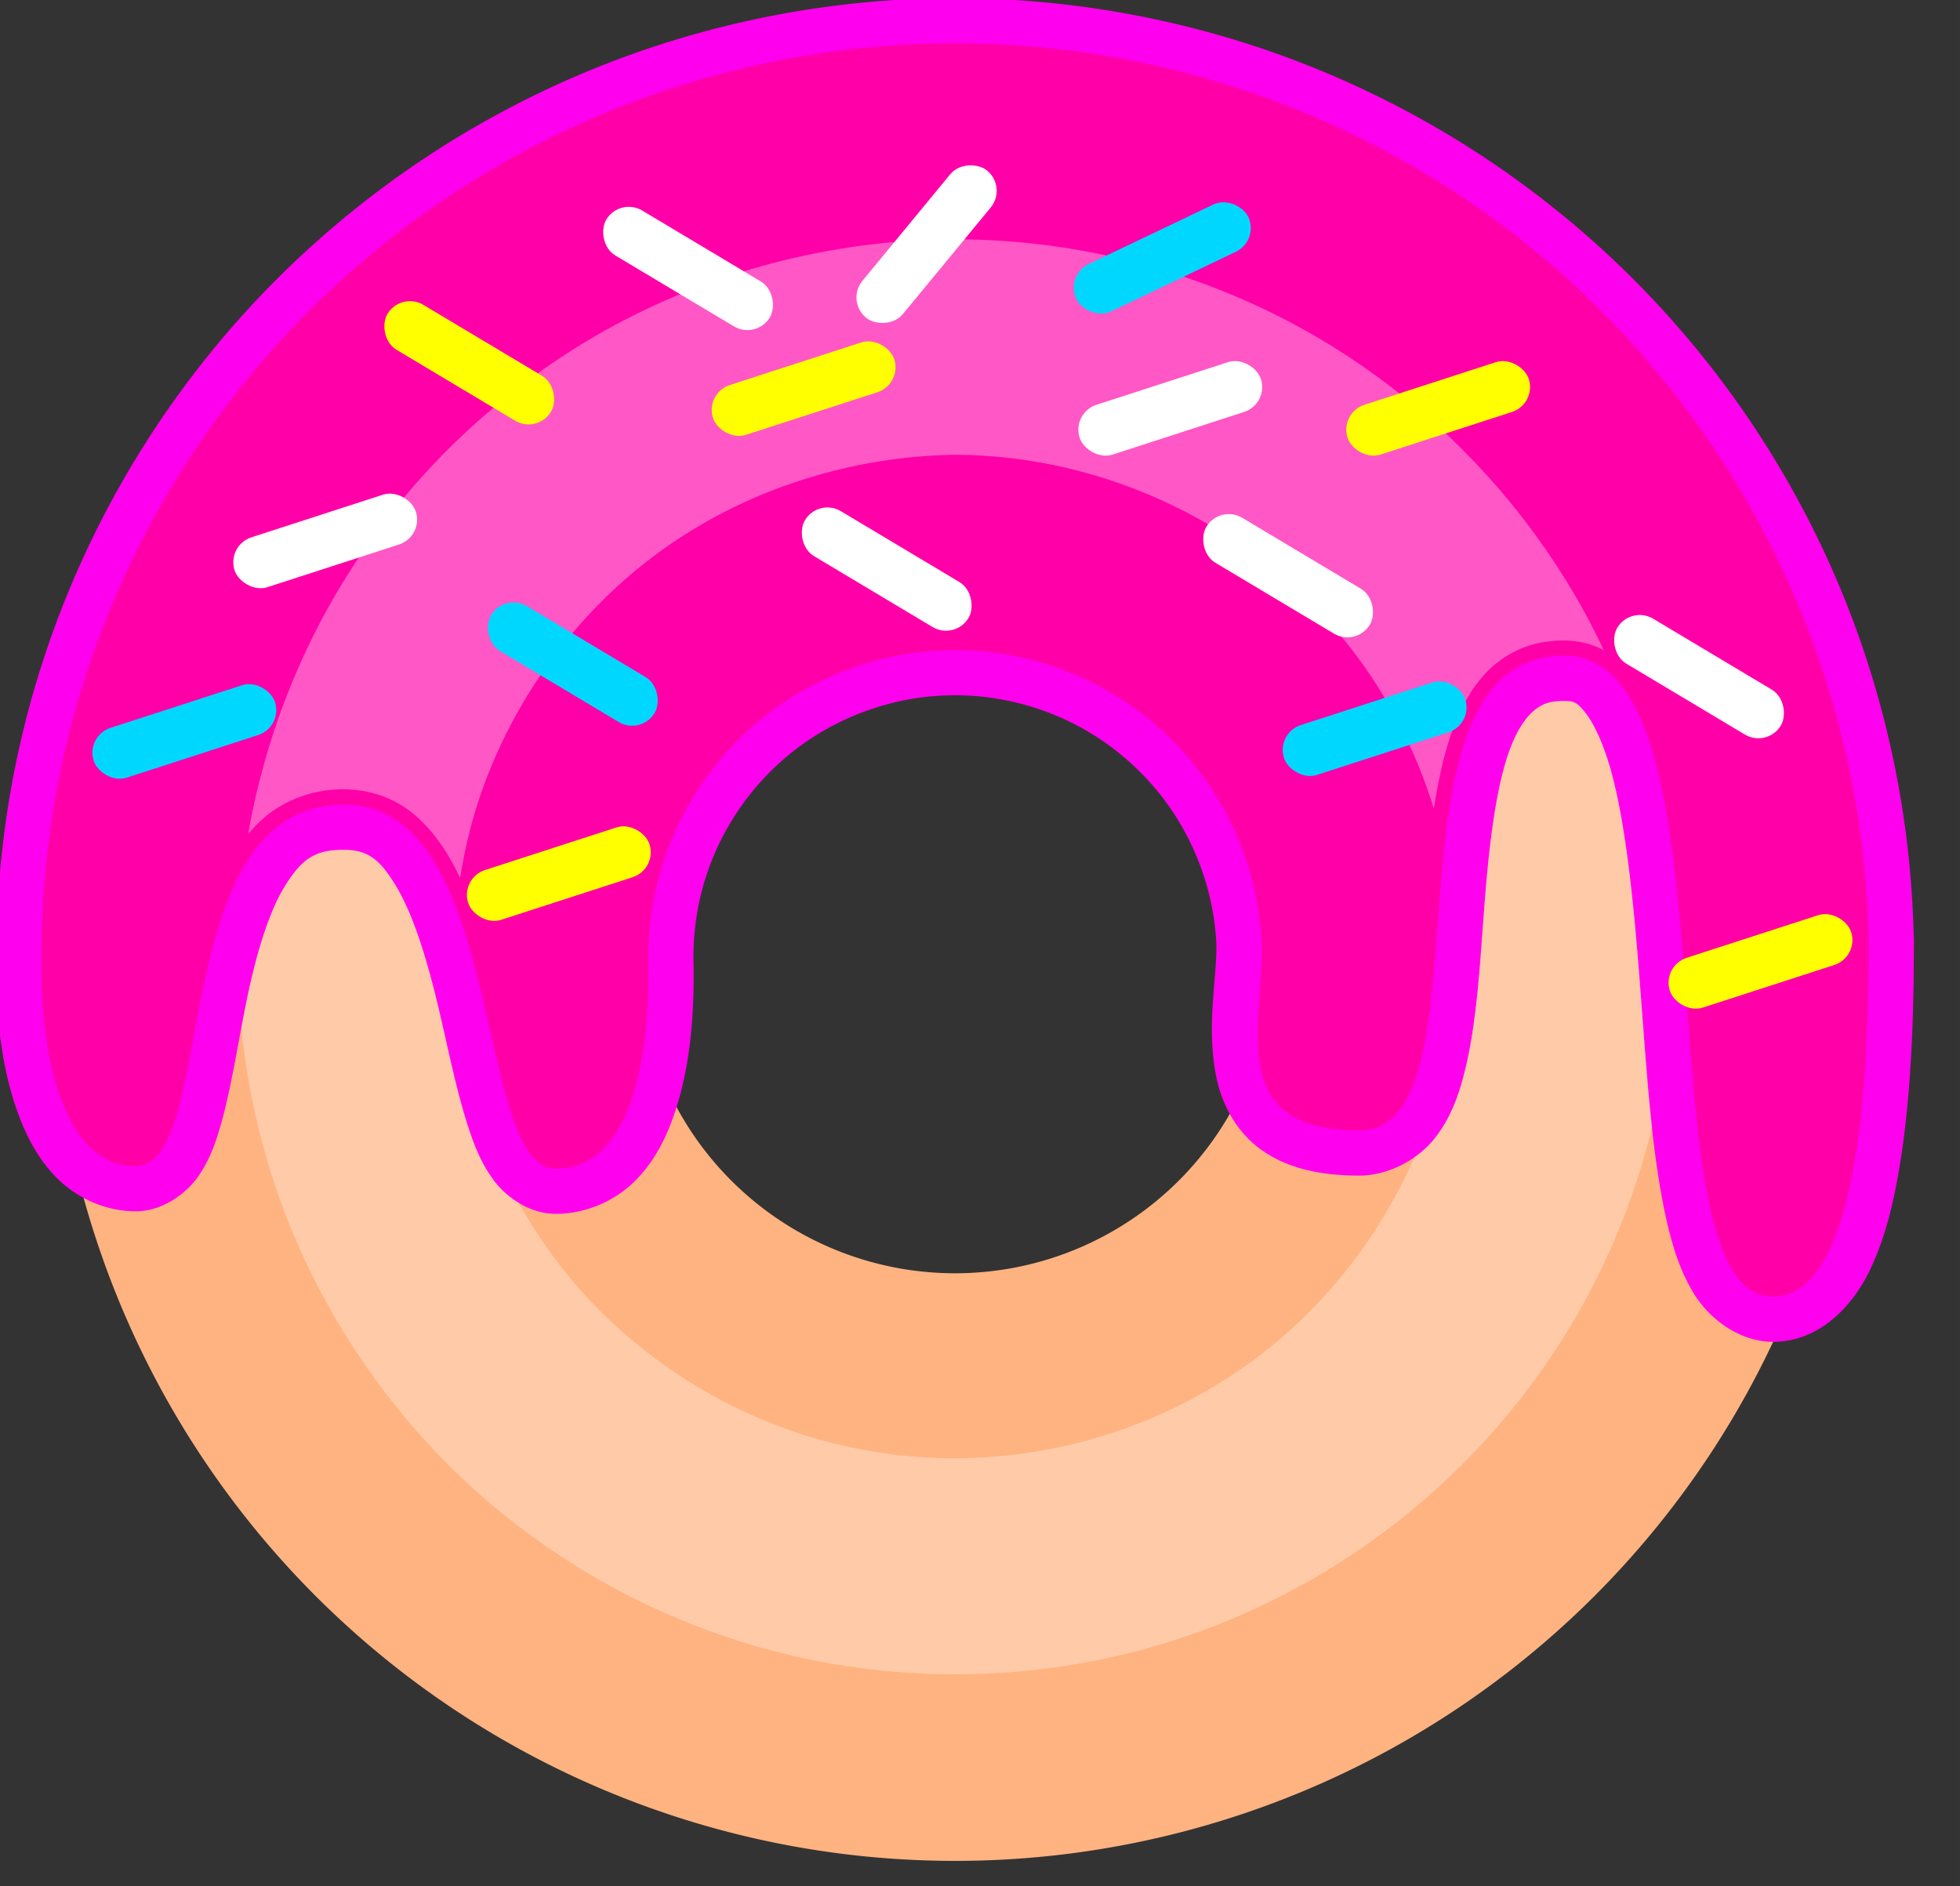 <?xml version="1.0" encoding="UTF-8" standalone="no"?>
<!-- Created with Inkscape (http://www.inkscape.org/) -->

<svg
   width="400"
   height="385"
   viewBox="0 0 105.833 101.865"
   version="1.1"
   id="svg5"
   inkscape:version="1.1.2 (b8e25be833, 2022-02-05)"
   sodipodi:docname="donut2.svg"
   xmlns:inkscape="http://www.inkscape.org/namespaces/inkscape"
   xmlns:sodipodi="http://sodipodi.sourceforge.net/DTD/sodipodi-0.dtd"
   xmlns="http://www.w3.org/2000/svg"
   xmlns:svg="http://www.w3.org/2000/svg">
  <rect x="0" y="0" width="105.833" height="101.865" fill="#333333" stroke="none"/>
  <sodipodi:namedview
     id="namedview7"
     pagecolor="#ffffff"
     bordercolor="#cccccc"
     borderopacity="1"
     inkscape:pageshadow="0"
     inkscape:pageopacity="0"
     inkscape:pagecheckerboard="0"
     inkscape:document-units="mm"
     showgrid="false"
     showguides="false"
     showborder="false"
     inkscape:zoom="0.38597735"
     inkscape:cx="66.066053"
     inkscape:cy="680.09172"
     inkscape:window-width="1920"
     inkscape:window-height="991"
     inkscape:window-x="-9"
     inkscape:window-y="-9"
     inkscape:window-maximized="1"
     inkscape:current-layer="layer1"
     fit-margin-top="0"
     fit-margin-left="0"
     fit-margin-right="0"
     fit-margin-bottom="0"
     units="px">
    <inkscape:grid
       type="xygrid"
       id="grid9"
       originx="697.081"
       originy="347.652" />
  </sodipodi:namedview>
  <defs
     id="defs2" />
  <g
     inkscape:label="Layer 1"
     inkscape:groupmode="layer"
     id="layer1"
     transform="translate(697.081,347.652)">
    <g
       id="g13177"
       transform="matrix(0.503,0,0,0.503,-346.653,-172.885)"
       inkscape:export-filename="C:\Users\letty\Documents\MITxPro\PacMen Exercise\donut2.png"
       inkscape:export-xdpi="96"
       inkscape:export-ydpi="96">
      <path
         id="path855"
         style="fill:#ffb380;fill-rule:evenodd;stroke-width:0.483"
         d="m -594.152,-341.774 a 97.061,97.061 0 0 0 -97.061,97.061 97.061,97.061 0 0 0 97.061,97.061 97.061,97.061 0 0 0 97.061,-97.061 97.061,97.061 0 0 0 -97.061,-97.061 z m 0,63.09 a 33.971,33.971 0 0 1 33.971,33.971 33.971,33.971 0 0 1 -33.971,33.971 33.971,33.971 0 0 1 -33.971,-33.971 33.971,33.971 0 0 1 33.971,-33.971 z" />
      <path
         id="path4877"
         style="color:#000000;fill:#ff00ee;fill-opacity:1;fill-rule:evenodd;stroke-width:0.103;stroke-linecap:round;stroke-linejoin:round;-inkscape-stroke:none"
         d="m -595.781,-347.639 c -15.808,0.252 -31.516,4.181 -45.568,11.448 -10e-4,5.1e-4 -0.002,10e-4 -0.003,0.002 -8.2e-4,4.1e-4 -0.002,8.3e-4 -0.002,10e-4 -13.467,6.946 -25.352,16.879 -34.553,28.929 -0.001,10e-4 -0.002,0.002 -0.003,0.003 v 6.1e-4 c -8.678,11.343 -14.961,24.483 -18.303,38.379 0,8.2e-4 3e-5,0.002 -10e-4,0.002 0,8.2e-4 2e-5,0.002 -10e-4,0.003 -1.976,8.181 -2.927,16.594 -2.862,24.999 -0.052,5.187 0.49,10.976 2.38,16.079 0.948,2.561 2.246,5.002 4.304,6.996 2.058,1.994 5.068,3.404 8.273,3.404 2.884,0 5.467,-1.919 6.749,-3.784 1.282,-1.864 1.927,-3.805 2.501,-5.889 1.149,-4.169 1.829,-9.03 2.823,-13.695 0.994,-4.665 2.342,-9.052 4.071,-11.741 1.73,-2.689 3.078,-3.755 6.355,-3.701 2.466,0.041 3.73,1.038 5.458,3.887 1.728,2.848 3.158,7.345 4.311,12.052 1.153,4.707 2.06,9.573 3.403,13.709 0.671,2.068 1.411,3.98 2.732,5.778 1.321,1.797 3.805,3.645 6.687,3.653 3.238,0.009 6.307,-1.38 8.394,-3.406 2.087,-2.026 3.366,-4.514 4.276,-7.109 1.821,-5.191 2.228,-11.062 2.133,-16.326 a 4.854,4.854 0 0 0 -8.2e-4,-0.035 c -0.036,-1.439 0.034,-2.871 0.218,-4.278 a 4.854,4.854 0 0 0 0.002,-0.017 c 0.495,-3.888 1.813,-7.663 3.84,-10.981 a 4.854,4.854 0 0 0 0.01,-0.016 c 1.973,-3.257 4.642,-6.129 7.731,-8.314 a 4.854,4.854 0 0 0 0.007,-0.005 c 4.292,-3.046 9.509,-4.874 14.718,-5.145 a 4.854,4.854 0 0 0 0.029,-0.002 c 0.489,-0.028 1.001,-0.041 1.533,-0.044 5.13,0.002 10.3,1.454 14.665,4.143 a 4.854,4.854 0 0 0 0.01,0.006 c 3.76,2.304 7.074,5.615 9.346,9.408 a 4.854,4.854 0 0 0 0.007,0.011 c 2.374,3.941 3.774,8.458 4.006,13.02 a 4.854,4.854 0 0 0 6.1e-4,0.013 c 0.003,0.059 0.01,0.13 0.013,0.185 3.1e-4,-9.2e-4 6.1e-4,-0.003 10e-4,-0.003 5e-5,0.004 -2e-4,0.008 -2e-4,0.012 0.003,0.054 0.007,0.11 0.013,0.179 -0.004,-0.021 -0.013,-0.056 -0.015,-0.073 0.02,3.701 -1.096,8.713 -0.018,14.073 0.551,2.739 2.026,5.798 4.791,7.795 2.764,1.997 6.304,2.802 10.535,2.802 3.26,0 6.422,-1.79 8.205,-4.099 1.783,-2.31 2.646,-4.921 3.288,-7.695 1.285,-5.547 1.547,-12.045 2.056,-18.344 0.509,-6.299 1.309,-12.365 2.828,-16.101 0.759,-1.868 1.635,-3.072 2.466,-3.736 0.831,-0.664 1.635,-1.018 3.352,-0.975 0.904,0.023 1.231,0.16 2.118,1.276 0.887,1.116 1.916,3.288 2.723,6.18 1.614,5.785 2.448,14.24 3.109,22.786 0.661,8.546 1.166,17.178 2.578,24.145 0.706,3.484 1.578,6.573 3.254,9.284 1.676,2.711 4.968,5.223 8.686,5.128 4.842,-0.123 8.269,-3.833 10.085,-7.515 1.816,-3.682 2.78,-7.959 3.455,-12.41 1.334,-8.79 1.335,-18.259 1.361,-22.702 -6.1e-4,-0.001 0.003,-0.044 0.003,-0.051 0.001,-0.066 0.002,-0.124 0.002,-0.182 8.2e-4,-0.116 0.011,0.065 -0.002,-0.377 -8.2e-4,-0.028 -8.2e-4,-0.056 -0.007,-0.156 -0.003,-0.047 -0.006,-0.112 -0.024,-0.267 -0.333,-14.649 -3.806,-29.198 -10.195,-42.399 -6.533,-13.553 -16.055,-25.626 -27.743,-35.115 -11.353,-9.239 -24.669,-16.019 -38.841,-19.721 -9.043,-2.371 -18.401,-3.505 -27.75,-3.361 a 4.854,4.854 0 0 0 -0.003,0 z" />
      <path
         id="path1050"
         style="fill:#ff00a8;fill-opacity:1;fill-rule:evenodd;stroke-width:0.483"
         d="m -595.703,-342.787 c -15.055,0.24 -30.046,3.991 -43.421,10.909 -12.828,6.615 -24.17,16.095 -32.929,27.568 -8.268,10.806 -14.261,23.344 -17.443,36.574 -1.884,7.801 -2.793,15.834 -2.728,23.859 -0.103,9.554 2.276,21.63 10.105,21.63 8.995,0 3.017,-39.132 22.58,-38.809 17.174,0.284 13.725,39.054 22.524,39.078 8.113,0.022 10.115,-12.107 9.937,-21.9 -0.042,-1.679 0.039,-3.361 0.258,-5.03 0.581,-4.565 2.122,-8.985 4.514,-12.898 2.32,-3.829 5.434,-7.183 9.08,-9.761 5.048,-3.583 11.116,-5.714 17.275,-6.034 0.6,-0.035 1.201,-0.05 1.802,-0.053 6.039,2.1e-4 12.069,1.69 17.222,4.864 4.431,2.715 8.28,6.555 10.974,11.053 2.783,4.619 4.422,9.895 4.696,15.278 0.046,0.859 0.045,-0.651 0.022,0.211 0.178,9.014 -3.972,20.164 10.452,20.164 14.918,0 0.874,-51.485 22.316,-50.949 18.98,0.475 7.393,69.177 22.223,68.799 10.13,-0.258 10.119,-29.209 10.173,-38.015 0.006,-0.809 0.005,0.754 -0.009,-0.054 -0.23,-14.164 -3.559,-28.273 -9.731,-41.026 -6.221,-12.908 -15.307,-24.429 -26.434,-33.461 -10.813,-8.801 -23.519,-15.269 -37.009,-18.794 -8.617,-2.26 -17.54,-3.341 -26.448,-3.204 z"
         sodipodi:nodetypes="cccccsssccccccccccssscccccc" />
      <path
         id="path10399"
         style="opacity:0.306;fill:#ffffff;fill-rule:evenodd;stroke-width:0.483"
         d="m -528.59,-272.181 c -1.717,-0.043 -2.521,0.311 -3.352,0.975 -0.831,0.664 -1.706,1.868 -2.466,3.736 -1.519,3.736 -2.319,9.802 -2.828,16.101 -0.509,6.299 -0.771,12.797 -2.056,18.344 -0.643,2.774 -1.506,5.385 -3.288,7.695 -0.607,0.787 -1.377,1.51 -2.253,2.126 -1.772,4.028 -4.013,7.853 -6.689,11.34 -3.764,4.912 -8.39,9.199 -13.626,12.525 -5.857,3.741 -12.466,6.303 -19.273,7.555 -6.749,1.243 -13.735,1.21 -20.468,-0.174 -11.368,-2.315 -21.961,-8.437 -29.639,-17.168 -2.482,-2.814 -4.633,-5.909 -6.472,-9.182 -1.127,-0.684 -2.064,-1.582 -2.716,-2.469 -1.321,-1.797 -2.061,-3.71 -2.732,-5.778 -1.343,-4.137 -2.249,-9.002 -3.403,-13.709 -1.153,-4.707 -2.583,-9.204 -4.311,-12.052 -1.728,-2.848 -2.993,-3.846 -5.458,-3.887 -3.278,-0.054 -4.625,1.012 -6.355,3.701 -1.73,2.689 -3.078,7.076 -4.071,11.741 -0.258,1.21 -0.494,2.433 -0.723,3.653 0.912,9.167 3.431,18.174 7.529,26.429 5.544,11.247 13.848,21.139 24.047,28.447 10.235,7.378 22.297,12.22 34.812,13.869 11.64,1.559 23.638,0.438 34.768,-3.319 9.333,-3.127 18.045,-8.081 25.519,-14.486 7.741,-6.615 14.178,-14.764 18.738,-23.872 2.618,-5.204 4.629,-10.709 6.018,-16.366 -0.541,-4.936 -0.891,-10.251 -1.299,-15.535 -0.661,-8.546 -1.495,-17.001 -3.109,-22.786 -0.807,-2.893 -1.836,-5.064 -2.723,-6.18 -0.887,-1.116 -1.214,-1.254 -2.118,-1.276 z" />
      <path
         id="path10540"
         style="opacity:0.342;fill:#ffffff;fill-rule:evenodd;stroke-width:0.483"
         d="m -593.818,-321.757 c -0.675,-0.004 -1.35,10e-4 -2.025,0.014 -12.957,0.347 -25.846,3.9 -37.05,10.444 -12.798,7.467 -23.419,18.663 -30.055,31.923 -3.397,6.762 -5.793,14.027 -7.093,21.481 0.57,-0.679 1.189,-1.316 1.873,-1.891 3.271,-2.702 7.915,-3.619 11.97,-2.38 1.755,0.529 3.366,1.501 4.669,2.788 1.835,1.749 3.176,3.916 4.248,6.202 0.431,-2.77 1.068,-5.507 1.937,-8.177 1.667,-5.115 4.145,-10.017 7.254,-14.411 4.396,-6.232 10.124,-11.563 16.738,-15.383 8.195,-4.759 17.62,-7.304 27.053,-7.471 16.351,-0.022 32.571,7.816 42.624,20.763 3.999,5.142 7.004,11.02 8.921,17.238 0.43,-2.72 0.965,-5.435 1.86,-8.044 0.885,-2.529 2.143,-4.998 4.075,-6.89 1.741,-1.687 4.043,-2.793 6.46,-3.037 1.98,-0.258 4.086,-0.005 5.851,0.952 -0.607,-1.286 -1.242,-2.559 -1.921,-3.809 -6.244,-11.504 -15.468,-21.371 -26.527,-28.375 -10.427,-6.631 -22.486,-10.642 -34.796,-11.665 -2.018,-0.171 -4.042,-0.26 -6.067,-0.271 z" />
      <rect
         style="fill:#ffffff;fill-opacity:1;stroke:none;stroke-width:9.706;stroke-linecap:round;stroke-linejoin:round;stroke-miterlimit:4;stroke-dasharray:none;stroke-opacity:1"
         id="rect10922"
         width="20.456"
         height="5.621"
         x="-459.809"
         y="-467.728"
         ry="2.81"
         transform="rotate(-17.963)"
         inkscape:transform-center-x="-54.215753"
         inkscape:transform-center-y="12.98124" />
      <rect
         style="fill:#00d7ff;fill-opacity:1;stroke:none;stroke-width:9.706;stroke-linecap:round;stroke-linejoin:round;stroke-miterlimit:4;stroke-dasharray:none;stroke-opacity:1"
         id="rect10924"
         width="20.456"
         height="5.621"
         x="-449.546"
         y="-428.248"
         ry="2.81"
         transform="rotate(-17.963)"
         inkscape:transform-center-x="-54.215756"
         inkscape:transform-center-y="12.981237" />
      <rect
         style="fill:#ffff00;fill-opacity:1;stroke:none;stroke-width:9.706;stroke-linecap:round;stroke-linejoin:round;stroke-miterlimit:4;stroke-dasharray:none;stroke-opacity:1"
         id="rect10926"
         width="20.456"
         height="5.621"
         x="-432.454"
         y="-458.859"
         ry="2.81"
         transform="rotate(-17.963)"
         inkscape:transform-center-x="-54.215756"
         inkscape:transform-center-y="12.981237" />
      <rect
         style="fill:#ffff00;fill-opacity:1;stroke:none;stroke-width:9.706;stroke-linecap:round;stroke-linejoin:round;stroke-miterlimit:4;stroke-dasharray:none;stroke-opacity:1"
         id="rect10928"
         width="20.456"
         height="5.621"
         x="-496.596"
         y="-481.883"
         ry="2.81"
         transform="rotate(-17.963)"
         inkscape:transform-center-x="-54.21575"
         inkscape:transform-center-y="12.981235" />
      <rect
         style="fill:#ffffff;fill-opacity:1;stroke:none;stroke-width:9.706;stroke-linecap:round;stroke-linejoin:round;stroke-miterlimit:4;stroke-dasharray:none;stroke-opacity:1"
         id="rect10930"
         width="20.456"
         height="5.621"
         x="-550.494"
         y="-482.168"
         ry="2.81"
         transform="rotate(-17.963)"
         inkscape:transform-center-x="-54.21575"
         inkscape:transform-center-y="12.98124" />
      <rect
         style="fill:#00d7ff;fill-opacity:1;stroke:none;stroke-width:9.706;stroke-linecap:round;stroke-linejoin:round;stroke-miterlimit:4;stroke-dasharray:none;stroke-opacity:1"
         id="rect10932"
         width="20.456"
         height="5.621"
         x="-571.185"
         y="-467.372"
         ry="2.81"
         transform="rotate(-17.963)"
         inkscape:transform-center-x="-54.215756"
         inkscape:transform-center-y="12.981237" />
      <rect
         style="fill:#ffff00;fill-opacity:1;stroke:none;stroke-width:9.706;stroke-linecap:round;stroke-linejoin:round;stroke-miterlimit:4;stroke-dasharray:none;stroke-opacity:1"
         id="rect10934"
         width="20.456"
         height="5.621"
         x="-537.652"
         y="-440.455"
         ry="2.81"
         transform="rotate(-17.963)"
         inkscape:transform-center-x="-54.215756"
         inkscape:transform-center-y="12.981237" />
      <rect
         style="fill:#ffff00;fill-opacity:1;stroke:none;stroke-width:9.706;stroke-linecap:round;stroke-linejoin:round;stroke-miterlimit:4;stroke-dasharray:none;stroke-opacity:1"
         id="rect10936"
         width="20.456"
         height="5.621"
         x="-417.849"
         y="-391.707"
         ry="2.81"
         transform="rotate(-17.963)"
         inkscape:transform-center-x="-54.215756"
         inkscape:transform-center-y="12.981237" />
      <rect
         style="fill:#ffffff;fill-opacity:1;stroke:none;stroke-width:9.706;stroke-linecap:round;stroke-linejoin:round;stroke-miterlimit:4;stroke-dasharray:none;stroke-opacity:1"
         id="rect10938"
         width="20.456"
         height="5.621"
         x="-592.651"
         y="25.256"
         ry="2.81"
         transform="rotate(30.876)"
         inkscape:transform-center-x="-25.910932"
         inkscape:transform-center-y="49.360758" />
      <rect
         style="fill:#ffffff;fill-opacity:1;stroke:none;stroke-width:9.706;stroke-linecap:round;stroke-linejoin:round;stroke-miterlimit:4;stroke-dasharray:none;stroke-opacity:1"
         id="rect10940"
         width="20.456"
         height="5.621"
         x="-636.074"
         y="38.594"
         ry="2.81"
         transform="rotate(30.876)"
         inkscape:transform-center-x="-25.910932"
         inkscape:transform-center-y="49.360758" />
      <rect
         style="fill:#ffffff;fill-opacity:1;stroke:none;stroke-width:9.706;stroke-linecap:round;stroke-linejoin:round;stroke-miterlimit:4;stroke-dasharray:none;stroke-opacity:1"
         id="rect10942"
         width="20.456"
         height="5.621"
         x="-673.421"
         y="60.096"
         ry="2.81"
         transform="rotate(30.876)"
         inkscape:transform-center-x="-25.910932"
         inkscape:transform-center-y="49.360758" />
      <rect
         style="fill:#00d7ff;fill-opacity:1;stroke:none;stroke-width:9.706;stroke-linecap:round;stroke-linejoin:round;stroke-miterlimit:4;stroke-dasharray:none;stroke-opacity:1"
         id="rect10944"
         width="20.456"
         height="5.621"
         x="367.778"
         y="532.386"
         ry="2.81"
         transform="rotate(154.443)"
         inkscape:transform-center-x="55.455749"
         inkscape:transform-center-y="-5.7027817" />
      <rect
         style="fill:#00d7ff;fill-opacity:1;stroke:none;stroke-width:9.706;stroke-linecap:round;stroke-linejoin:round;stroke-miterlimit:4;stroke-dasharray:none;stroke-opacity:1"
         id="rect10946"
         width="20.456"
         height="5.621"
         x="-697.108"
         y="86.141"
         ry="2.81"
         transform="rotate(30.876)"
         inkscape:transform-center-x="-25.910932"
         inkscape:transform-center-y="49.360758" />
      <rect
         style="fill:#ffffff;fill-opacity:1;stroke:none;stroke-width:9.706;stroke-linecap:round;stroke-linejoin:round;stroke-miterlimit:4;stroke-dasharray:none;stroke-opacity:1"
         id="rect10948"
         width="20.456"
         height="5.621"
         x="-708.288"
         y="43.336"
         ry="2.81"
         transform="rotate(30.876)"
         inkscape:transform-center-x="-25.910936"
         inkscape:transform-center-y="49.360757" />
      <rect
         style="fill:#ffff00;fill-opacity:1;stroke:none;stroke-width:9.706;stroke-linecap:round;stroke-linejoin:round;stroke-miterlimit:4;stroke-dasharray:none;stroke-opacity:1"
         id="rect10950"
         width="20.456"
         height="5.621"
         x="-723.254"
         y="64.082"
         ry="2.81"
         transform="rotate(30.876)"
         inkscape:transform-center-x="-25.91092"
         inkscape:transform-center-y="49.360751" />
      <rect
         style="fill:#ffffff;fill-opacity:1;stroke:none;stroke-width:9.706;stroke-linecap:round;stroke-linejoin:round;stroke-miterlimit:4;stroke-dasharray:none;stroke-opacity:1"
         id="rect10706"
         width="20.456"
         height="5.621"
         x="121.619"
         y="662.371"
         ry="2.81"
         transform="rotate(129.487)"
         inkscape:transform-center-x="52.68395"
         inkscape:transform-center-y="18.228075" />
    </g>
  </g>
</svg>

